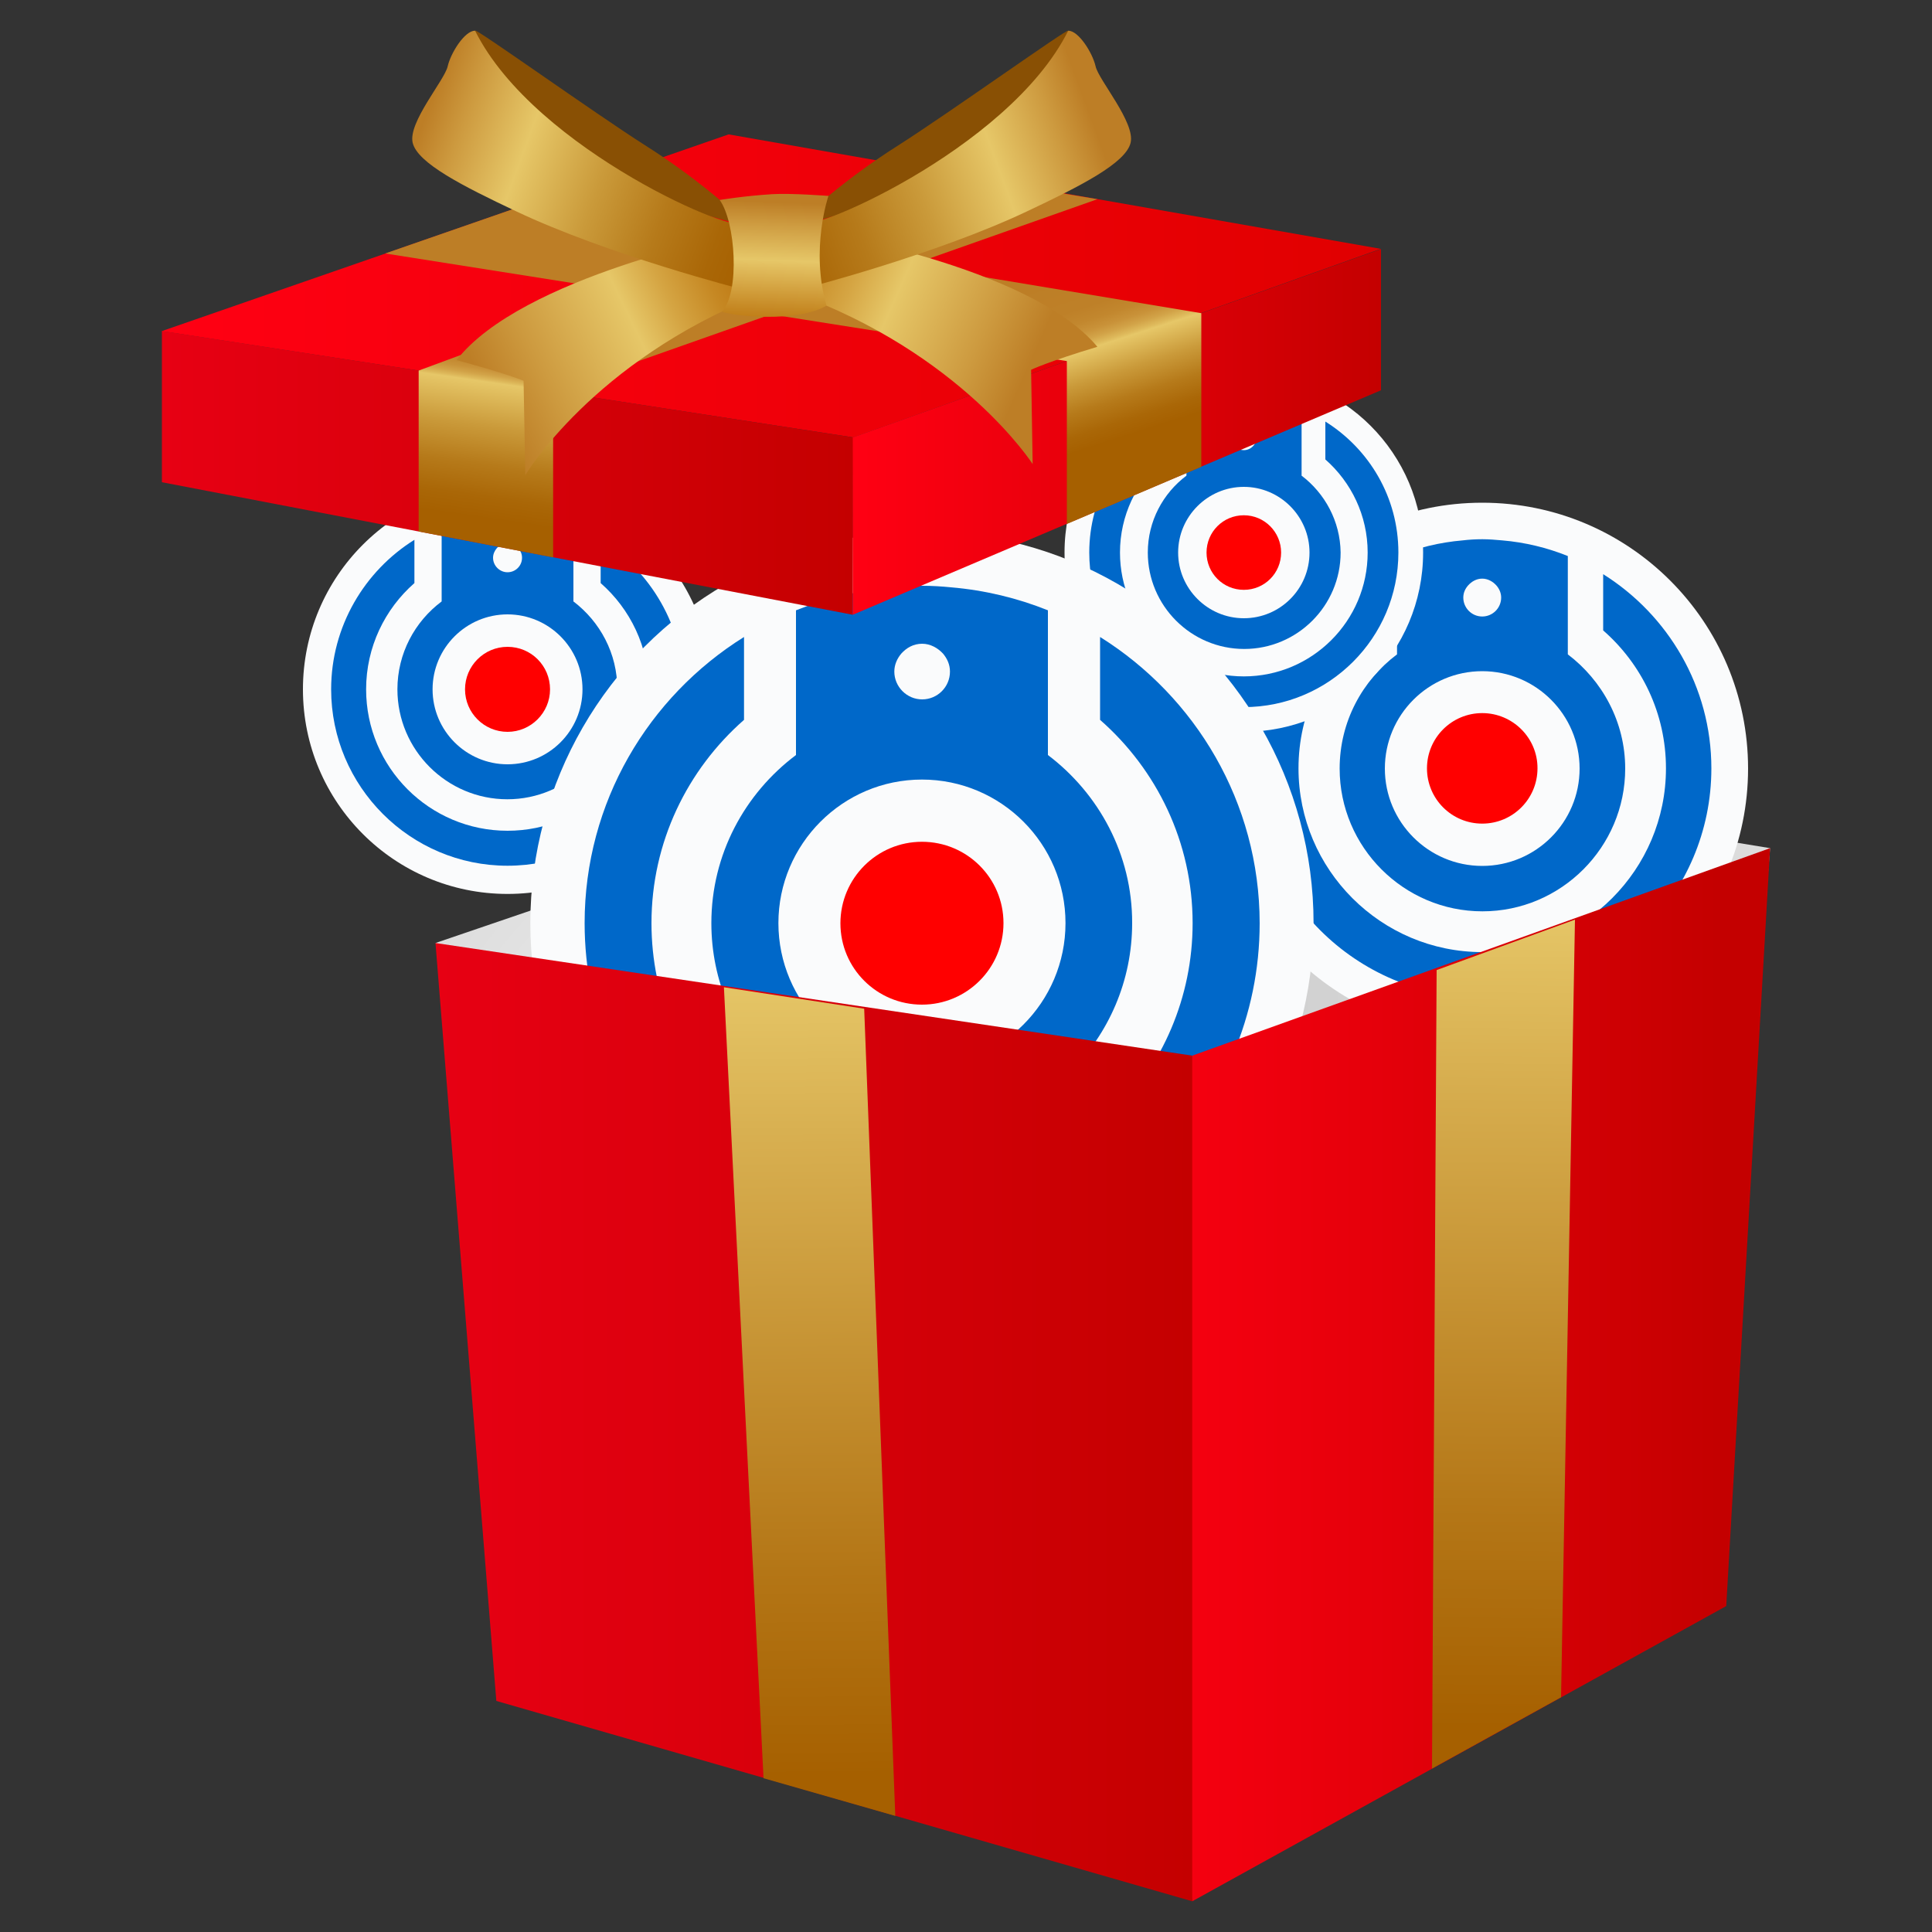 <?xml version="1.0" encoding="utf-8"?>
<!-- Generator: Adobe Illustrator 24.2.0, SVG Export Plug-In . SVG Version: 6.00 Build 0)  -->
<svg version="1.1" id="Layer_1" xmlns="http://www.w3.org/2000/svg" xmlns:xlink="http://www.w3.org/1999/xlink" x="0px" y="0px"
	 viewBox="0 0 100 100" style="enable-background:new 0 0 100 100;" xml:space="preserve">
<rect x="0" y="0" width="100" height="100" fill="#333333" stroke="none"/>
<style type="text/css">
	.st0{fill:url(#SVGID_1_);}
	.st1{fill:#EFBA50;}
	.st2{fill:url(#SVGID_2_);}
	.st3{fill:#FAFBFC;}
	.st4{fill:#0068C9;}
	.st5{fill:#FF0000;}
	.st6{fill:url(#SVGID_3_);}
	.st7{fill:url(#SVGID_4_);}
	.st8{fill:url(#SVGID_5_);}
	.st9{fill:url(#SVGID_6_);}
	.st10{fill:url(#SVGID_7_);}
	.st11{fill:url(#SVGID_8_);}
	.st12{fill:url(#SVGID_9_);}
	.st13{fill:url(#SVGID_10_);}
	.st14{fill:url(#SVGID_11_);}
	.st15{fill:url(#SVGID_12_);}
	.st16{fill:#895004;}
	.st17{fill:url(#SVGID_13_);}
	.st18{fill:url(#SVGID_14_);}
	.st19{fill:url(#SVGID_15_);}
	.st20{fill:url(#SVGID_16_);}
</style>
<g>
	<linearGradient id="SVGID_1_" gradientUnits="userSpaceOnUse" x1="54.674" y1="53.488" x2="91.625" y2="53.488">
		<stop  offset="0" style="stop-color:#C9C9C9"/>
		<stop  offset="0.456" style="stop-color:#D4D4D4"/>
		<stop  offset="1" style="stop-color:#DDDDDD"/>
	</linearGradient>
	<polygon class="st0" points="54.67,37.85 91.62,43.9 89.57,69.13 54.67,67.13 	"/>
	<polygon class="st1" points="38.46,43.68 37.6,43.55 44.21,41.3 44.9,41.44 	"/>
	<polygon class="st1" points="74.27,41.36 75.02,41.09 67.37,39.81 66.57,40.06 	"/>
	<radialGradient id="SVGID_2_" cx="38.608" cy="58.763" r="18.649" gradientUnits="userSpaceOnUse">
		<stop  offset="0" style="stop-color:#FFFFFF"/>
		<stop  offset="0.037" style="stop-color:#FDFDFD"/>
		<stop  offset="0.63" style="stop-color:#E6E6E6"/>
		<stop  offset="1" style="stop-color:#DDDDDD"/>
	</radialGradient>
	<polygon class="st2" points="22.54,48.81 54.67,37.85 54.67,79.68 	"/>
	<polygon class="st1" points="73.88,50.03 74.36,50.21 81.52,47.6 80.96,47.45 	"/>
	<polygon class="st1" points="44.73,52.21 45.39,51.95 38.25,50.84 37.47,51.1 	"/>
	<g>
		<circle class="st3" cx="76.72" cy="39.78" r="13.76"/>
		<g>
			<path class="st4" d="M82.98,29.72v2.91c1.99,1.74,3.25,4.29,3.25,7.14c0,5.24-4.26,9.51-9.51,9.51c-5.24,0-9.51-4.27-9.51-9.51
				c0-2.85,1.26-5.4,3.25-7.14v-2.91c-3.36,2.1-5.6,5.81-5.6,10.05c0,6.54,5.32,11.86,11.86,11.86s11.86-5.32,11.86-11.86
				C88.58,35.54,86.33,31.82,82.98,29.72z"/>
			<path class="st4" d="M81.15,33.87v-5.09c-1.07-0.43-2.21-0.71-3.4-0.81c-0.34-0.03-0.67-0.06-1.02-0.06s-0.69,0.02-1.02,0.06
				c-1.19,0.1-2.33,0.38-3.4,0.81v5.09c-1.8,1.35-2.97,3.49-2.97,5.91c0,4.07,3.32,7.39,7.39,7.39s7.39-3.32,7.39-7.39
				C84.12,37.36,82.93,35.22,81.15,33.87z M77.7,30.93c0,0.54-0.44,0.98-0.98,0.98s-0.98-0.44-0.98-0.98c0-0.25,0.1-0.46,0.25-0.63
				c0.18-0.2,0.43-0.35,0.73-0.35c0.29,0,0.55,0.15,0.73,0.35C77.6,30.47,77.7,30.69,77.7,30.93z M76.72,44.82
				c-2.78,0-5.04-2.26-5.04-5.04c0-2.78,2.26-5.04,5.04-5.04c2.78,0,5.04,2.26,5.04,5.04C81.76,42.56,79.5,44.82,76.72,44.82z"/>
			<path class="st5" d="M76.72,36.91c-1.58,0-2.86,1.28-2.86,2.86c0,1.58,1.28,2.86,2.86,2.86s2.86-1.28,2.86-2.86
				C79.59,38.2,78.3,36.91,76.72,36.91z"/>
		</g>
	</g>
	<g>
		<circle class="st3" cx="64.38" cy="28.6" r="9.28"/>
		<g>
			<path class="st4" d="M68.6,21.82v1.96c1.34,1.18,2.19,2.9,2.19,4.82c0,3.54-2.88,6.41-6.41,6.41c-3.54,0-6.41-2.88-6.41-6.41
				c0-1.92,0.85-3.64,2.19-4.82v-1.96c-2.26,1.41-3.78,3.92-3.78,6.78c0,4.41,3.59,8,8,8s8-3.59,8-8
				C72.38,25.74,70.87,23.24,68.6,21.82z"/>
			<path class="st4" d="M67.37,24.62v-3.43c-0.72-0.29-1.49-0.48-2.29-0.55c-0.23-0.02-0.46-0.04-0.69-0.04s-0.46,0.02-0.69,0.04
				c-0.8,0.07-1.57,0.26-2.29,0.55v3.43c-1.21,0.91-2,2.35-2,3.98c0,2.75,2.24,4.99,4.99,4.99s4.99-2.24,4.99-4.99
				C69.37,26.97,68.57,25.53,67.37,24.62z M65.04,22.64c0,0.36-0.3,0.66-0.66,0.66s-0.66-0.3-0.66-0.66c0-0.17,0.07-0.31,0.17-0.42
				c0.12-0.14,0.29-0.24,0.49-0.24c0.2,0,0.37,0.1,0.49,0.24C64.98,22.33,65.04,22.47,65.04,22.64z M64.38,32
				c-1.87,0-3.4-1.53-3.4-3.4c0-1.87,1.53-3.4,3.4-3.4s3.4,1.53,3.4,3.4C67.78,30.48,66.26,32,64.38,32z"/>
			<path class="st5" d="M64.38,26.67c-1.07,0-1.93,0.86-1.93,1.93c0,1.07,0.86,1.93,1.93,1.93c1.07,0,1.93-0.86,1.93-1.93
				C66.31,27.54,65.45,26.67,64.38,26.67z"/>
		</g>
	</g>
	<g>
		<circle class="st3" cx="26.27" cy="35.68" r="10.59"/>
		<g>
			<path class="st4" d="M31.09,27.94v2.24c1.53,1.34,2.5,3.31,2.5,5.5c0,4.04-3.28,7.32-7.32,7.32s-7.32-3.28-7.32-7.32
				c0-2.19,0.97-4.16,2.5-5.5v-2.24c-2.58,1.61-4.31,4.48-4.31,7.74c0,5.03,4.1,9.13,9.13,9.13s9.13-4.1,9.13-9.13
				C35.4,32.41,33.67,29.55,31.09,27.94z"/>
			<path class="st4" d="M29.68,31.13v-3.92c-0.82-0.33-1.7-0.55-2.62-0.62c-0.26-0.03-0.52-0.04-0.79-0.04s-0.53,0.02-0.79,0.04
				c-0.92,0.08-1.79,0.29-2.62,0.62v3.92c-1.39,1.04-2.29,2.69-2.29,4.55c0,3.14,2.56,5.69,5.69,5.69s5.69-2.56,5.69-5.69
				C31.96,33.82,31.05,32.17,29.68,31.13z M27.02,28.87c0,0.42-0.34,0.75-0.75,0.75s-0.75-0.34-0.75-0.75
				c0-0.19,0.08-0.36,0.19-0.49c0.14-0.16,0.33-0.27,0.56-0.27c0.23,0,0.42,0.11,0.56,0.27C26.95,28.52,27.02,28.68,27.02,28.87z
				 M26.27,39.56c-2.14,0-3.88-1.74-3.88-3.88c0-2.14,1.74-3.88,3.88-3.88s3.88,1.74,3.88,3.88C30.15,37.82,28.41,39.56,26.27,39.56
				z"/>
			<path class="st5" d="M26.27,33.48c-1.22,0-2.2,0.99-2.2,2.2c0,1.22,0.99,2.2,2.2,2.2s2.2-0.99,2.2-2.2
				C28.47,34.46,27.49,33.48,26.27,33.48z"/>
		</g>
	</g>
	<g>
		<circle class="st3" cx="47.72" cy="47.78" r="20.27"/>
		<g>
			<path class="st4" d="M56.94,32.97v4.29c2.93,2.57,4.79,6.33,4.79,10.52c0,7.72-6.28,14.01-14.01,14.01S33.72,55.5,33.72,47.78
				c0-4.19,1.86-7.95,4.79-10.52v-4.29c-4.95,3.09-8.25,8.56-8.25,14.81c0,9.63,7.84,17.47,17.47,17.47s17.47-7.84,17.47-17.47
				C65.19,41.53,61.88,36.06,56.94,32.97z"/>
			<path class="st4" d="M54.24,39.08v-7.49c-1.57-0.63-3.25-1.04-5.01-1.19c-0.5-0.05-0.99-0.08-1.51-0.08
				c-0.51,0-1.01,0.03-1.51,0.08c-1.76,0.15-3.43,0.56-5.01,1.19v7.49c-2.65,1.99-4.38,5.14-4.38,8.7c0,6,4.89,10.89,10.89,10.89
				s10.89-4.89,10.89-10.89C58.61,44.22,56.87,41.07,54.24,39.08z M49.17,34.76c0,0.8-0.65,1.44-1.44,1.44s-1.44-0.65-1.44-1.44
				c0-0.36,0.15-0.68,0.36-0.93c0.27-0.3,0.63-0.51,1.08-0.51c0.43,0,0.81,0.22,1.08,0.51C49.02,34.08,49.17,34.39,49.17,34.76z
				 M47.72,55.21c-4.09,0-7.43-3.33-7.43-7.43c0-4.09,3.33-7.43,7.43-7.43s7.43,3.33,7.43,7.43C55.15,51.88,51.82,55.21,47.72,55.21
				z"/>
			<path class="st5" d="M47.72,43.57c-2.33,0-4.22,1.89-4.22,4.22S45.39,52,47.72,52c2.33,0,4.22-1.89,4.22-4.22
				S50.05,43.57,47.72,43.57z"/>
		</g>
	</g>
	<g>
		
			<linearGradient id="SVGID_3_" gradientUnits="userSpaceOnUse" x1="6696.214" y1="71.154" x2="6758.87" y2="71.154" gradientTransform="matrix(-0.535 0 0 1 3671.421 0)">
			<stop  offset="0" style="stop-color:#C40000"/>
			<stop  offset="0.544" style="stop-color:#E6000B"/>
			<stop  offset="1" style="stop-color:#FF0013"/>
		</linearGradient>
		<polygon class="st6" points="61.71,98.41 89.35,83.13 91.62,43.9 61.71,54.64 58.13,75.31 		"/>
		<linearGradient id="SVGID_4_" gradientUnits="userSpaceOnUse" x1="22.542" y1="73.609" x2="61.706" y2="73.609">
			<stop  offset="0" style="stop-color:#E70013"/>
			<stop  offset="0.725" style="stop-color:#CF0006"/>
			<stop  offset="1" style="stop-color:#C40000"/>
		</linearGradient>
		<polygon class="st7" points="61.71,98.41 25.69,88.04 22.54,48.81 61.71,54.64 		"/>
	</g>
	<linearGradient id="SVGID_5_" gradientUnits="userSpaceOnUse" x1="77.587" y1="89.423" x2="77.96" y2="46.772">
		<stop  offset="0" style="stop-color:#A66000"/>
		<stop  offset="0.255" style="stop-color:#B47616"/>
		<stop  offset="0.784" style="stop-color:#D7AE4F"/>
		<stop  offset="1" style="stop-color:#E6C768"/>
	</linearGradient>
	<polygon class="st8" points="74.36,50.21 74.12,91.54 80.8,87.85 81.52,47.6 	"/>
	
		<linearGradient id="SVGID_6_" gradientUnits="userSpaceOnUse" x1="4607.59" y1="91.926" x2="4607.953" y2="50.286" gradientTransform="matrix(-1 0 0 1 4649.662 0)">
		<stop  offset="0" style="stop-color:#A66000"/>
		<stop  offset="0.255" style="stop-color:#B47616"/>
		<stop  offset="0.784" style="stop-color:#D7AE4F"/>
		<stop  offset="1" style="stop-color:#E6C768"/>
	</linearGradient>
	<polygon class="st9" points="44.73,52.21 46.34,93.99 39.52,92.04 37.47,51.1 	"/>
	<g>
		<g>
			<g>
				<linearGradient id="SVGID_7_" gradientUnits="userSpaceOnUse" x1="8.375" y1="14.798" x2="71.475" y2="14.798">
					<stop  offset="0" style="stop-color:#FF0013"/>
					<stop  offset="0.808" style="stop-color:#E70004"/>
					<stop  offset="1" style="stop-color:#E00000"/>
				</linearGradient>
				<path class="st10" d="M44.16,22.64l-35.79-5.5L37.7,6.96l0.04,0l33.73,5.92L44.16,22.64z"/>
			</g>
			<linearGradient id="SVGID_8_" gradientUnits="userSpaceOnUse" x1="8.375" y1="24.478" x2="44.165" y2="24.478">
				<stop  offset="0" style="stop-color:#E70013"/>
				<stop  offset="0.725" style="stop-color:#CF0006"/>
				<stop  offset="1" style="stop-color:#C40000"/>
			</linearGradient>
			<polygon class="st11" points="8.38,17.13 8.38,24.96 44.14,31.82 44.16,22.64 			"/>
			<linearGradient id="SVGID_9_" gradientUnits="userSpaceOnUse" x1="44.144" y1="22.355" x2="71.475" y2="22.355">
				<stop  offset="0" style="stop-color:#FF0013"/>
				<stop  offset="0.456" style="stop-color:#E6000B"/>
				<stop  offset="1" style="stop-color:#C40000"/>
			</linearGradient>
			<polygon class="st12" points="71.48,12.89 71.48,20.2 44.14,31.82 44.14,22.64 			"/>
		</g>
		<g>
			<linearGradient id="SVGID_10_" gradientUnits="userSpaceOnUse" x1="37.242" y1="28.586" x2="38.654" y2="18.785">
				<stop  offset="0" style="stop-color:#A66000"/>
				<stop  offset="0.114" style="stop-color:#AA6707"/>
				<stop  offset="0.28" style="stop-color:#B67A1A"/>
				<stop  offset="0.478" style="stop-color:#CA9A3A"/>
				<stop  offset="0.698" style="stop-color:#E5C566"/>
				<stop  offset="0.708" style="stop-color:#E6C768"/>
				<stop  offset="0.72" style="stop-color:#DEB95B"/>
				<stop  offset="0.744" style="stop-color:#D2A348"/>
				<stop  offset="0.773" style="stop-color:#C99239"/>
				<stop  offset="0.809" style="stop-color:#C2872E"/>
				<stop  offset="0.86" style="stop-color:#BE8028"/>
				<stop  offset="1" style="stop-color:#BD7E26"/>
			</linearGradient>
			<polygon class="st13" points="56.8,10.31 28.63,20.25 28.63,28.85 21.67,27.51 21.67,19.18 49.11,9.03 			"/>
		</g>
		<g>
			
				<linearGradient id="SVGID_11_" gradientUnits="userSpaceOnUse" x1="4676.238" y1="26.861" x2="4678.985" y2="18.321" gradientTransform="matrix(-1 0 0 1 4721.222 0)">
				<stop  offset="0" style="stop-color:#A66000"/>
				<stop  offset="0.088" style="stop-color:#AA6707"/>
				<stop  offset="0.216" style="stop-color:#B67A1A"/>
				<stop  offset="0.368" style="stop-color:#CA9A3A"/>
				<stop  offset="0.538" style="stop-color:#E5C566"/>
				<stop  offset="0.545" style="stop-color:#E6C768"/>
				<stop  offset="0.564" style="stop-color:#DEB95B"/>
				<stop  offset="0.603" style="stop-color:#D2A348"/>
				<stop  offset="0.648" style="stop-color:#C99239"/>
				<stop  offset="0.704" style="stop-color:#C2872E"/>
				<stop  offset="0.782" style="stop-color:#BE8028"/>
				<stop  offset="1" style="stop-color:#BD7E26"/>
			</linearGradient>
			<polygon class="st14" points="19.94,13.12 55.22,18.69 55.22,27.12 62.18,24.16 62.18,16.21 27.6,10.46 			"/>
		</g>
		<g>
			<g>
				
					<linearGradient id="SVGID_12_" gradientUnits="userSpaceOnUse" x1="-1174.238" y1="-189.416" x2="-1158.265" y2="-191.273" gradientTransform="matrix(0.944 -0.331 0.331 0.944 1196.785 -188.703)">
					<stop  offset="0" style="stop-color:#BD7E26"/>
					<stop  offset="0.191" style="stop-color:#CD9A3F"/>
					<stop  offset="0.519" style="stop-color:#E6C768"/>
					<stop  offset="0.656" style="stop-color:#D5A543"/>
					<stop  offset="0.798" style="stop-color:#C68823"/>
					<stop  offset="0.918" style="stop-color:#BD7610"/>
					<stop  offset="1" style="stop-color:#BA7009"/>
				</linearGradient>
				<path class="st15" d="M38.17,12.13c0,0-11.18,2.18-14.54,6.51c2.62,0.7,3.47,1.07,3.47,1.07l0.09,4.88c0,0,3.49-5.88,12.08-9.3
					C40.08,13.34,38.17,12.13,38.17,12.13z"/>
			</g>
			<g>
				<g>
					<path class="st16" d="M37.81,10.83c0,0-1.78-1.64-4.42-3.31c-2.64-1.68-8.8-6.09-8.79-5.93c0.21,6.98,13.43,9.94,13.43,9.94
						L37.81,10.83z"/>
					
						<linearGradient id="SVGID_13_" gradientUnits="userSpaceOnUse" x1="165.468" y1="327.661" x2="150.808" y2="316.433" gradientTransform="matrix(0.955 -0.298 0.298 0.955 -215.986 -252.087)">
						<stop  offset="0" style="stop-color:#A66000"/>
						<stop  offset="0.114" style="stop-color:#AA6707"/>
						<stop  offset="0.28" style="stop-color:#B67A1A"/>
						<stop  offset="0.478" style="stop-color:#CA9A3A"/>
						<stop  offset="0.698" style="stop-color:#E5C566"/>
						<stop  offset="0.708" style="stop-color:#E6C768"/>
						<stop  offset="0.893" style="stop-color:#CD9A3F"/>
						<stop  offset="1" style="stop-color:#BD7E26"/>
					</linearGradient>
					<path class="st17" d="M38.3,11.45c0.32,0.92-10.6-3.62-13.71-9.86c-0.53-0.01-1.26,1.14-1.42,1.85
						c-0.16,0.71-2.06,2.9-1.81,3.95c0.25,1.05,2.57,2.23,5.34,3.54c4.81,2.28,11.7,4.04,11.7,4.04L38.3,11.45z"/>
				</g>
				
					<linearGradient id="SVGID_14_" gradientUnits="userSpaceOnUse" x1="4558.419" y1="1707.143" x2="4574.398" y2="1705.286" gradientTransform="matrix(-0.955 -0.298 -0.298 0.955 4914.92 -252.087)">
					<stop  offset="0" style="stop-color:#BD7E26"/>
					<stop  offset="0.177" style="stop-color:#CD9A3F"/>
					<stop  offset="0.482" style="stop-color:#E6C768"/>
					<stop  offset="0.629" style="stop-color:#D5A543"/>
					<stop  offset="0.782" style="stop-color:#C68823"/>
					<stop  offset="0.911" style="stop-color:#BD7610"/>
					<stop  offset="1" style="stop-color:#BA7009"/>
				</linearGradient>
				<path class="st18" d="M42.04,11.93c0,0,11.25,1.8,14.76,6.02c-2.59,0.78-3.43,1.19-3.43,1.19l0.08,4.88c0,0-3.7-5.76-12.4-8.88
					C40.17,13.2,42.04,11.93,42.04,11.93z"/>
				<g>
					<path class="st16" d="M42.08,10.83c0,0,1.78-1.64,4.42-3.31c2.64-1.68,8.8-6.09,8.79-5.93c-0.21,6.98-13.43,9.94-13.43,9.94
						L42.08,10.83z"/>
					
						<linearGradient id="SVGID_15_" gradientUnits="userSpaceOnUse" x1="4574.674" y1="1703.026" x2="4560.014" y2="1691.798" gradientTransform="matrix(-0.955 -0.298 -0.298 0.955 4914.92 -252.087)">
						<stop  offset="0" style="stop-color:#A66000"/>
						<stop  offset="0.114" style="stop-color:#AA6707"/>
						<stop  offset="0.28" style="stop-color:#B67A1A"/>
						<stop  offset="0.478" style="stop-color:#CA9A3A"/>
						<stop  offset="0.698" style="stop-color:#E5C566"/>
						<stop  offset="0.708" style="stop-color:#E6C768"/>
						<stop  offset="0.893" style="stop-color:#CD9A3F"/>
						<stop  offset="1" style="stop-color:#BD7E26"/>
					</linearGradient>
					<path class="st19" d="M41.58,11.45c-0.32,0.92,10.6-3.62,13.71-9.86c0.53-0.01,1.26,1.14,1.42,1.85
						c0.16,0.71,2.06,2.9,1.81,3.95c-0.25,1.05-2.57,2.23-5.34,3.54c-4.81,2.28-11.7,4.04-11.7,4.04L41.58,11.45z"/>
				</g>
			</g>
			
				<linearGradient id="SVGID_16_" gradientUnits="userSpaceOnUse" x1="-1159.725" y1="-188.611" x2="-1157.27" y2="-194.806" gradientTransform="matrix(0.944 -0.331 0.331 0.944 1196.785 -188.703)">
				<stop  offset="0" style="stop-color:#BA7009"/>
				<stop  offset="0.164" style="stop-color:#C58722"/>
				<stop  offset="0.51" style="stop-color:#E3C061"/>
				<stop  offset="0.548" style="stop-color:#E6C768"/>
				<stop  offset="0.834" style="stop-color:#CD9A3F"/>
				<stop  offset="1" style="stop-color:#BD7E26"/>
			</linearGradient>
			<path class="st20" d="M37.25,10.35c0,0,1.27-0.21,2.72-0.3c0.98-0.06,2.91,0.09,2.91,0.09s-0.95,2.76-0.1,5.68
				c-1.5,0.89-4.83,0.55-5.41,0.31C38.31,15.12,38.07,11.47,37.25,10.35z"/>
		</g>
	</g>
</g>
</svg>
